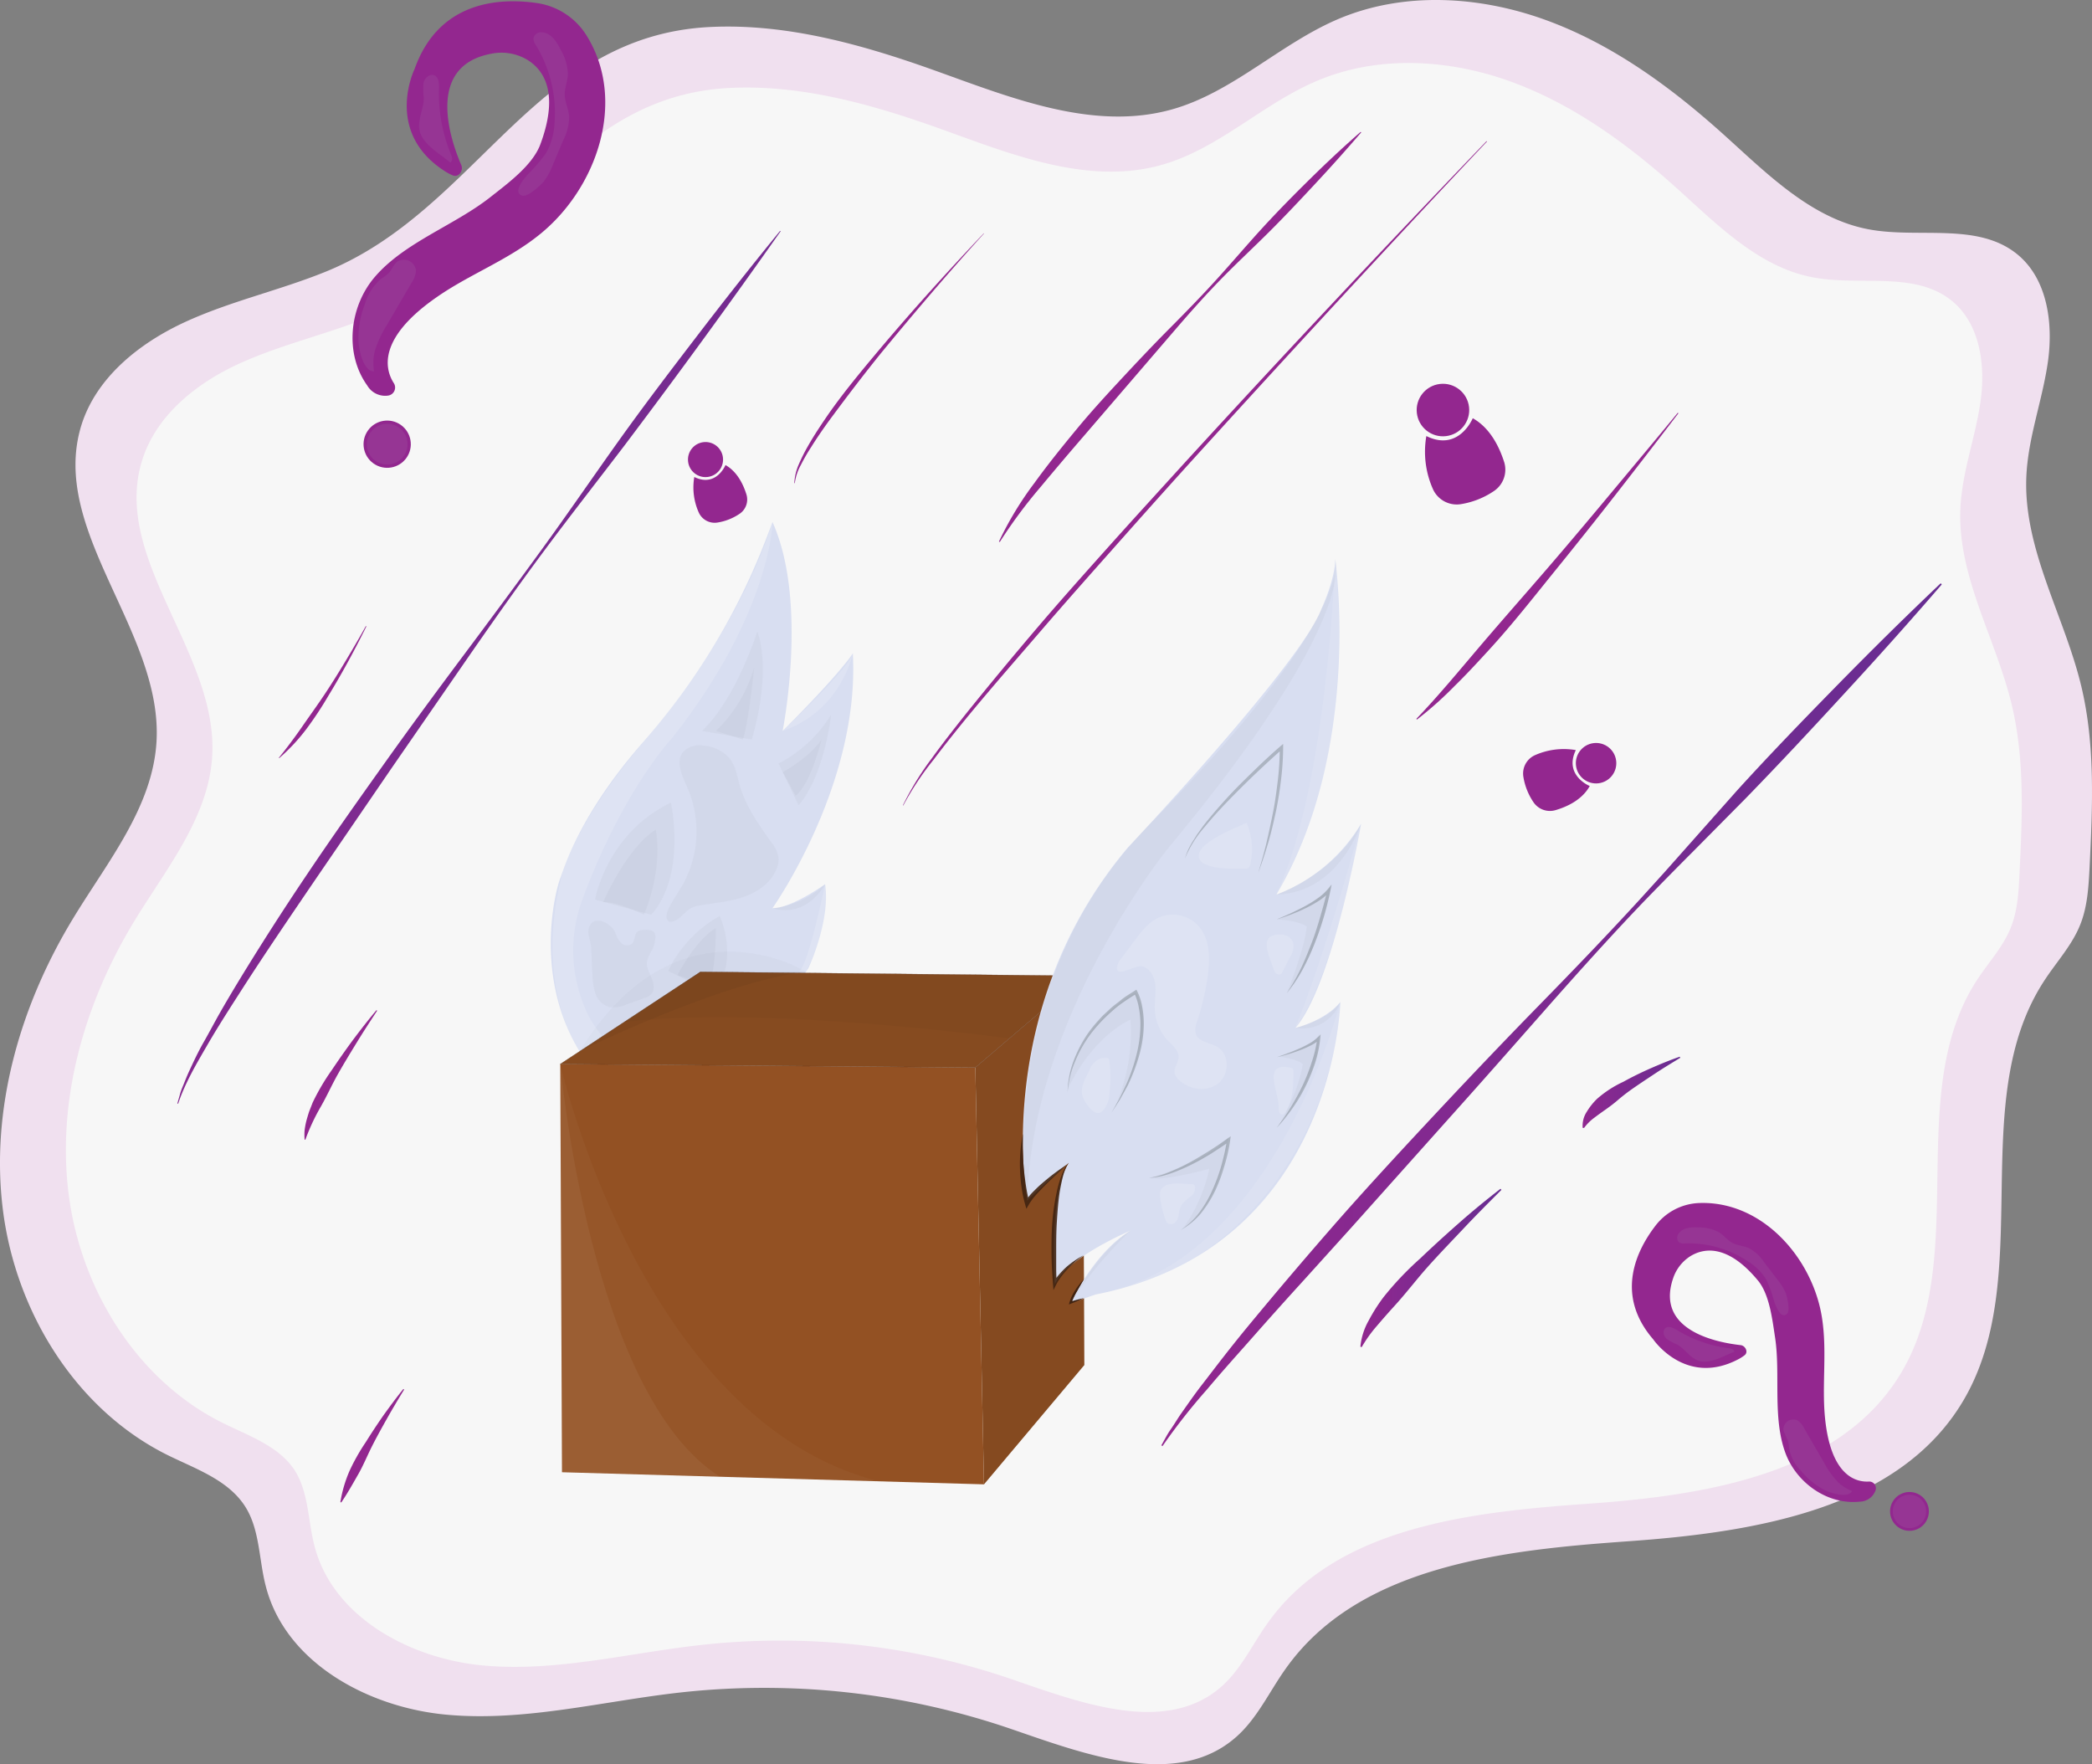 <svg xmlns="http://www.w3.org/2000/svg" xmlns:xlink="http://www.w3.org/1999/xlink" width="450.661" height="380.04" viewBox="0 0 450.661 380.04">
  <rect x="0" y="0" width="450.661" height="380.04" fill="#808080" stroke="none"/>
  <defs>
    <linearGradient id="linear-gradient" x1="0.69" y1="0.78" x2="0.309" y2="0.218" gradientUnits="objectBoundingBox">
      <stop offset="0" stop-color="#92278f"/>
      <stop offset="1" stop-color="#662d91"/>
    </linearGradient>
    <linearGradient id="linear-gradient-2" x1="-0.062" y1="0.499" x2="1.027" y2="0.499" xlink:href="#linear-gradient"/>
    <linearGradient id="linear-gradient-3" x1="-0.007" y1="0.5" x2="1.006" y2="0.5" xlink:href="#linear-gradient"/>
    <linearGradient id="linear-gradient-4" x1="-0.043" y1="0.5" x2="1.029" y2="0.5" xlink:href="#linear-gradient"/>
  </defs>
  <g id="Group_499" data-name="Group 499" transform="translate(-721 -794)">
    <path id="Path_6" data-name="Path 6" d="M103.62,114.17c-10,4.07-20.67,6.39-30.47,10.92S54.11,137,50.9,147.3c-7,22.67,17.44,44.24,16.2,67.95-.75,14.22-10.53,26-17.94,38.21-11.45,18.8-17.93,41.15-15.14,63s15.67,42.81,35.37,52.62c6.05,3,13,5.31,16.72,11,3.26,5,3,11.5,4.53,17.32,4.22,16.43,22,26.09,38.91,27.65s33.69-2.94,50.55-4.8a164.24,164.24,0,0,1,71.07,7.87c16.11,5.53,35.72,13,48.49,1.74,4.55-4,7.14-9.75,10.66-14.69C326,393,357,389.62,384.05,387.7s58.23-6.81,72.16-30.13c16-26.81.44-64.66,17.62-90.75,2.61-4,5.93-7.54,7.69-12,1.56-3.91,1.78-8.2,2-12.41.63-13,1.24-26.21-1.78-38.86-3.64-15.22-12.5-29.52-11.85-45.15.35-8.42,3.47-16.47,4.65-24.81s-.12-17.92-6.68-23.2c-8.55-6.88-21.13-3.29-31.91-5.31-12.42-2.32-21.91-12-31.3-20.45-11.32-10.19-23.86-19.37-38.17-24.6s-30.59-6.23-44.63-.33C309.26,65,299.09,75.46,286,79.2c-16.88,4.81-34.54-2.35-51.06-8.27-15.61-5.6-32-10.23-48.53-9.44C148.41,63.31,136.3,100.86,103.62,114.17Z" transform="translate(687.625 738.324)" fill="#f0e0ef"/>
    <path id="Path_7" data-name="Path 7" d="M113.24,123.87c-9.35,3.81-19.32,6-28.48,10.21S67,145.2,64,154.83C57.37,176,80.26,196.19,79.1,218.35c-.7,13.3-9.84,24.35-16.77,35.72-10.7,17.57-16.76,38.47-14.16,58.88s14.64,40,33.06,49.19c5.66,2.82,12.19,5,15.63,10.27,3,4.72,2.84,10.75,4.24,16.2C105,404,121.68,413,137.47,414.45S169,411.7,184.73,410a153.539,153.539,0,0,1,66.44,7.36c15.06,5.17,33.39,12.16,45.33,1.63,4.26-3.75,6.67-9.11,10-13.74,14.71-20.69,43.61-23.85,68.94-25.64s54.43-6.37,67.46-28.16c15-25.07.41-60.44,16.47-84.83,2.44-3.71,5.54-7,7.19-11.17,1.46-3.65,1.67-7.67,1.86-11.6.59-12.15,1.16-24.5-1.67-36.33-3.4-14.23-11.68-27.59-11.07-42.21.33-7.87,3.25-15.4,4.35-23.19s-.11-16.75-6.25-21.69c-8-6.43-19.75-3.08-29.83-5-11.61-2.17-20.48-11.21-29.26-19.11-10.58-9.53-22.31-18.11-35.68-23s-28.59-5.82-41.72-.31C305.48,77.93,296,87.68,283.71,91.17,267.93,95.67,251.42,89,236,83.44c-14.6-5.23-29.88-9.57-45.36-8.82C155.11,76.32,143.79,111.42,113.24,123.87Z" transform="translate(687.625 738.324)" fill="#f7f7f7"/>
    <path id="Path_8" data-name="Path 8" d="M207.51,264.24s4.81-10.13,3.61-18.09c0,0-7.16,5.17-11.34,5.17,0,0,18.9-26.66,17.31-54.9,0,0-2.39,4-15.12,16.71,0,0,5.57-27.85-2.19-45,0,0-.81,2.26-2.21,5.77a144.84,144.84,0,0,1-25.79,41.8c-5.59,6.36-13.24,16.46-17.19,27.72-.2.56-.39,1.12-.6,1.67-1.2,3.23-5.74,22.19,5.09,38.42L199.79,276Z" transform="translate(687.625 738.324)" fill="#d8def1"/>
    <path id="Path_9" data-name="Path 9" d="M259.29,272.14s3.82,71.33,1,85.49l6.64-7.9-.37-83.83Z" transform="translate(687.625 738.324)" opacity="0.05"/>
    <path id="Path_10" data-name="Path 10" d="M266.58,265.9l-15.75,13.47s6.69,55.8,1.51,87.75L267,349.73Z" transform="translate(687.625 738.324)" opacity="0.05"/>
    <path id="Path_11" data-name="Path 11" d="M289.05,239.42s5-9.89,20.35-22.69c0,0,.82,11.12-4.7,26.13,0,0,2-14.45.9-17.67C305.61,225.19,299.48,227.76,289.05,239.42Z" transform="translate(687.625 738.324)" fill="#020202" opacity="0.03"/>
    <path id="Path_12" data-name="Path 12" d="M158.27,282.14,207,265S179.37,247.8,158.27,282.14Z" transform="translate(687.625 738.324)" fill="#020202" opacity="0.02"/>
    <path id="Path_13" data-name="Path 13" d="M177.32,264.83A26.6,26.6,0,0,1,188.41,253s4.41,9.36-1.34,16.67" transform="translate(687.625 738.324)" fill="#020202" opacity="0.03"/>
    <path id="Path_14" data-name="Path 14" d="M179.31,265.74s3.65-7.3,8.26-10.15c0,0,.14,8.66-1.49,12.45Z" transform="translate(687.625 738.324)" fill="#020202" opacity="0.03"/>
    <path id="Path_15" data-name="Path 15" d="M199.79,168.17s-.3,19.5-21.7,46.58c0,0-10.4,11-19.12,34.32a31.59,31.59,0,0,0,.37,23.61,21.73,21.73,0,0,0,7.4,9.45l-7.64,1.42s-11.36-14.11-4.49-40.09c0,0,2.77-10.52,17.19-27.72C171.79,215.75,191.73,193.7,199.79,168.17Z" transform="translate(687.625 738.324)" fill="#fff" opacity="0.15"/>
    <path id="Path_16" data-name="Path 16" d="M154.07,284.9l.37,87.92,90.91,2.61-1.87-89.79Z" transform="translate(687.625 738.324)" fill="#935123"/>
    <path id="Path_17" data-name="Path 17" d="M243.48,285.64l23.1-19.74.38,83.83-21.61,25.7Z" transform="translate(687.625 738.324)" fill="#854a20"/>
    <path id="Path_18" data-name="Path 18" d="M266.58,265.9l-82.33-.86L154.07,284.9l89.41.74Z" transform="translate(687.625 738.324)" fill="#864b20" stroke="#583019" stroke-miterlimit="10" stroke-width="0.05"/>
    <path id="Path_19" data-name="Path 19" d="M201.55,105.48q-16.47,23.4-33.69,46.22c-5.78,7.58-11.66,15.08-17.35,22.74s-11.18,15.45-16.6,23.28l-16.25,23.53-16.14,23.59c-5.36,7.88-10.73,15.74-15.88,23.74-2.56,4-5.16,8-7.54,12.11s-4.84,8.22-6.34,12.72h-.19l.5-1.73a12.188,12.188,0,0,1,.57-1.71c.46-1.1.89-2.23,1.38-3.32,1-2.16,2-4.33,3.2-6.42s2.29-4.19,3.47-6.27,2.4-4.13,3.63-6.18q7.43-12.24,15.44-24.11c5.32-7.92,10.84-15.7,16.37-23.47s11.19-15.45,16.9-23.09,11.39-15.29,17-23,11-15.59,16.53-23.34,11.32-15.34,17.12-22.91,11.69-15.07,17.74-22.44Z" transform="translate(687.625 738.324)" fill="url(#linear-gradient)"/>
    <path id="Path_20" data-name="Path 20" d="M112.29,190.63c-2.52,5.11-5.24,10.12-8.22,15a76.558,76.558,0,0,1-4.73,7.14A41,41,0,0,1,93.51,219l-.07-.07c1.79-2.22,3.48-4.48,5.09-6.81s3.28-4.62,4.86-7,3.07-4.78,4.53-7.22,2.91-4.89,4.28-7.38Z" transform="translate(687.625 738.324)" fill="#92278f"/>
    <path id="Path_21" data-name="Path 21" d="M114.61,273.41c-1.47,2.24-2.93,4.48-4.33,6.76s-2.79,4.56-4.1,6.87-2.39,4.75-3.68,7a43.91,43.91,0,0,0-3.34,7.14H99a11.751,11.751,0,0,1,0-2.08,17.534,17.534,0,0,1,.38-2c.18-.66.38-1.33.6-2l.75-1.91a47.272,47.272,0,0,1,4.12-7q2.25-3.36,4.64-6.6c1.62-2.14,3.26-4.27,5-6.32Z" transform="translate(687.625 738.324)" fill="#92278f"/>
    <path id="Path_22" data-name="Path 22" d="M120.44,355c-1.22,2-2.42,4-3.55,6s-2.27,4.05-3.32,6.11-1.91,4.22-3.06,6.22-2.25,4-3.62,6l-.19-.07a27.8,27.8,0,0,1,2-6.79,43.853,43.853,0,0,1,3.47-6.13q1.87-3,3.87-5.86c1.37-1.9,2.75-3.78,4.23-5.59Z" transform="translate(687.625 738.324)" fill="#92278f"/>
    <path id="Path_23" data-name="Path 23" d="M395.33,283.55c-1.87,1.15-3.75,2.28-5.57,3.49s-3.64,2.4-5.4,3.66c-.87.64-1.72,1.31-2.52,2s-1.65,1.33-2.5,1.93-1.7,1.2-2.51,1.82a10.16,10.16,0,0,0-2.21,2.2h-.3a5.47,5.47,0,0,1,.9-3.51,13.743,13.743,0,0,1,2.19-2.75,23.4,23.4,0,0,1,5.67-3.68c1.95-1.08,3.94-2.05,6-2.95s4.07-1.73,6.16-2.45Z" transform="translate(687.625 738.324)" fill="url(#linear-gradient-2)"/>
    <path id="Path_24" data-name="Path 24" d="M353.71,86.15Q337.34,103.49,321.17,121T289,156.15q-8,8.86-15.88,17.77c-5.28,5.94-10.55,11.88-15.73,17.9s-10.42,12-15.47,18.12c-2.51,3.07-5,6.16-7.39,9.34a62.608,62.608,0,0,0-6.57,9.9h-.09A62.81,62.81,0,0,1,234.13,219c2.33-3.23,4.79-6.35,7.26-9.47,5-6.22,10.06-12.32,15.21-18.37s10.47-12,15.75-17.9,10.67-11.78,16-17.65q32.2-35.17,65.26-69.53Z" transform="translate(687.625 738.324)" fill="#92278f"/>
    <path id="Path_25" data-name="Path 25" d="M326.64,84.16q-4.81,5.61-9.84,11c-3.35,3.6-6.71,7.18-10.19,10.64s-7.1,6.81-10.52,10.34-6.68,7.21-9.88,10.94L267,149.43q-4.81,5.56-9.51,11.21a105.661,105.661,0,0,0-8.74,11.79l-.18-.09a72.419,72.419,0,0,1,7.67-12.66c2.89-4,6-7.84,9.13-11.63s6.47-7.42,9.8-11,6.73-7.18,10.2-10.67,6.9-7,10.21-10.65,6.49-7.4,9.79-11,6.78-7.13,10.28-10.57,7.1-6.82,10.81-10.05Z" transform="translate(687.625 738.324)" fill="#92278f"/>
    <path id="Path_26" data-name="Path 26" d="M394.94,144.7q-6.58,8.63-13.25,17.18t-13.53,17c-4.55,5.62-9,11.31-13.91,16.67-2.45,2.67-4.9,5.34-7.5,7.88a78.692,78.692,0,0,1-8.13,7.25l-.13-.15c5-5.22,9.56-10.8,14.25-16.29s9.47-10.9,14.19-16.38,9.35-11,14-16.58,9.28-11.09,13.87-16.68Z" transform="translate(687.625 738.324)" fill="#92278f"/>
    <path id="Path_27" data-name="Path 27" d="M245.38,105.94q-5.71,6.29-11.24,12.74t-10.92,13c-3.56,4.4-7,8.9-10.36,13.43-1.69,2.26-3.31,4.58-4.82,7a38.406,38.406,0,0,0-2.1,3.65,11,11,0,0,0-1.35,4h-.1a11.26,11.26,0,0,1,1-4.14,37.854,37.854,0,0,1,1.92-3.82c1.4-2.48,3-4.84,4.61-7.18,3.28-4.64,6.9-9,10.55-13.35,7.3-8.68,14.9-17.09,22.7-25.3Z" transform="translate(687.625 738.324)" fill="#92278f"/>
    <path id="Path_28" data-name="Path 28" d="M250.83,279.37s-53.85-7.28-83-3.5L184.25,265l82.34.86Z" transform="translate(687.625 738.324)" opacity="0.03"/>
    <path id="Path_29" data-name="Path 29" d="M154.07,284.9s6.36,71.27,34.41,88.9l-34-1Z" transform="translate(687.625 738.324)" fill="#fff" opacity="0.05"/>
    <path id="Path_30" data-name="Path 30" d="M154.07,284.9s17.46,77.13,68.72,89.89l-68.35-2Z" transform="translate(687.625 738.324)" fill="#fff" opacity="0.03"/>
    <path id="Path_31" data-name="Path 31" d="M451.67,181.58q-10.24,11.86-20.86,23.36c-7.06,7.68-14.17,15.32-21.45,22.79l-11,11.11q-5.535,5.535-11,11.18c-7.21,7.54-14.19,15.31-21.09,23.14s-13.79,15.67-20.76,23.43l-20.85,23.33-10.48,11.6q-5.27,5.78-10.44,11.64c-3.44,3.91-6.95,7.77-10.29,11.76a131.1,131.1,0,0,0-9.64,12.26l-.26-.14c.65-1.13,1.23-2.32,2-3.42s1.42-2.2,2.16-3.29c1.51-2.14,3-4.3,4.6-6.36s3.18-4.15,4.79-6.21,3.24-4.1,4.9-6.12q10-12.11,20.32-23.86c6.92-7.82,14-15.46,21.15-23.1s14.34-15.18,21.64-22.64,14.54-15,21.58-22.68l5.26-5.8,5.2-5.86L407.54,226c7-7.71,14.28-15.23,21.58-22.68s14.73-14.8,22.33-22Z" transform="translate(687.625 738.324)" fill="url(#linear-gradient-3)"/>
    <path id="Path_32" data-name="Path 32" d="M356.81,312c-2.7,2.7-5.39,5.39-8,8.16s-5.26,5.5-7.79,8.33-4.81,5.86-7.34,8.61q-1.89,2.08-3.7,4.21a28.67,28.67,0,0,0-3.26,4.55l-.29-.07a14.18,14.18,0,0,1,1.79-5.65,38,38,0,0,1,3.13-4.95,66.784,66.784,0,0,1,7.94-8.39c2.77-2.65,5.61-5.22,8.48-7.75s5.83-4.95,8.85-7.29Z" transform="translate(687.625 738.324)" fill="url(#linear-gradient-4)"/>
    <path id="Path_33" data-name="Path 33" d="M254.66,314.33s-7.82-41,21.61-76c0,0,37.26-39.49,41.73-51.41,0,0,3-6.33,3-10.8,0,0,6,41-12.67,72.28a36.14,36.14,0,0,0,18.26-15.28s-6,34.65-14.16,44c0,0,6.33-1.49,9.69-5.59,0,0-1.12,52.92-52.72,63l-5.4,1.86s5.22-11.18,13-15.65c0,0-13.41,5.59-16.39,11.55,0,0-1.38-19.75,3-26.08C263.6,306.14,257.27,311.72,254.66,314.33Z" transform="translate(687.625 738.324)" fill="#d8def1"/>
    <path id="Path_34" data-name="Path 34" d="M304.41,243.73c.65-2.21,1.3-4.41,1.82-6.64s1-4.47,1.44-6.72.72-4.52,1-6.8a59.525,59.525,0,0,0,.39-6.83l.6.26c-2,1.77-3.94,3.55-5.86,5.38s-3.8,3.7-5.65,5.6-3.64,3.86-5.32,5.91a24.14,24.14,0,0,0-4.19,6.71,15.9,15.9,0,0,1,.69-1.87,19.892,19.892,0,0,1,.95-1.76c.38-.55.69-1.14,1.08-1.69l1.17-1.63c1.63-2.11,3.38-4.12,5.18-6.09s3.7-3.83,5.61-5.69,3.85-3.68,5.87-5.43l.6-.52v.79a60.043,60.043,0,0,1-.45,6.92q-.4,3.44-1.1,6.83c-.49,2.25-1,4.5-1.65,6.71S305.21,241.57,304.41,243.73Z" transform="translate(687.625 738.324)" fill="#acb4c1"/>
    <path id="Path_35" data-name="Path 35" d="M308.41,253.71a61.007,61.007,0,0,0,5.87-2.72,25.187,25.187,0,0,0,2.74-1.67,12.15,12.15,0,0,0,2.36-2.07l.86-1.06-.27,1.34c-.41,2-.9,3.94-1.47,5.87s-1.25,3.84-2,5.72a52.852,52.852,0,0,1-2.56,5.49,32.575,32.575,0,0,1-3.37,5,44.7,44.7,0,0,0,3-5.21c.87-1.8,1.6-3.66,2.33-5.52s1.32-3.78,1.88-5.7,1.11-3.85,1.53-5.79l.59.28a11.25,11.25,0,0,1-2.55,2.14,25.693,25.693,0,0,1-2.87,1.58q-1.47.71-3,1.28C310.47,253.06,309.45,253.42,308.41,253.71Z" transform="translate(687.625 738.324)" fill="#acb4c1"/>
    <path id="Path_36" data-name="Path 36" d="M308.41,283.41c1.58-.53,3.14-1.12,4.66-1.78a22,22,0,0,0,2.22-1.09,9.049,9.049,0,0,0,1.94-1.4l.64-.65-.08.9a26.9,26.9,0,0,1-1.13,5.35,37.529,37.529,0,0,1-2.06,5,35.806,35.806,0,0,1-2.78,4.66,37.383,37.383,0,0,1-3.4,4.21c.51-.74,1.06-1.45,1.57-2.19s1-1.48,1.46-2.26a51.182,51.182,0,0,0,2.56-4.71,40.6,40.6,0,0,0,1.95-5,26.354,26.354,0,0,0,1.19-5.17l.56.25a8.121,8.121,0,0,1-2.14,1.44,22.475,22.475,0,0,1-2.32,1,35.209,35.209,0,0,1-4.84,1.44Z" transform="translate(687.625 738.324)" fill="#acb4c1"/>
    <path id="Path_37" data-name="Path 37" d="M263.36,291a19.791,19.791,0,0,1,1.25-6.68,27.481,27.481,0,0,1,3.15-6.07,28.17,28.17,0,0,1,2.15-2.67c.39-.42.76-.86,1.17-1.25l1.26-1.17c.82-.8,1.78-1.44,2.66-2.17s1.9-1.27,2.85-1.91l.33-.22.18.36a12.32,12.32,0,0,1,1.09,3.4,20.5,20.5,0,0,1,.33,3.5,25.338,25.338,0,0,1-1,6.91,38.49,38.49,0,0,1-2.47,6.49c-.54,1-1.1,2-1.66,3l-1.87,2.91,1.69-3c.51-1,1-2.06,1.5-3.1a38.258,38.258,0,0,0,2.24-6.48,27,27,0,0,0,.84-6.75,19.8,19.8,0,0,0-.35-3.37,12.13,12.13,0,0,0-1-3.16l.52.13c-.94.62-1.89,1.2-2.81,1.85a22.215,22.215,0,0,0-2.63,2.1,33.466,33.466,0,0,0-4.57,4.91,27.379,27.379,0,0,0-3.27,5.86,20.81,20.81,0,0,0-1.58,6.58Z" transform="translate(687.625 738.324)" fill="#acb4c1"/>
    <path id="Path_38" data-name="Path 38" d="M280.92,309.42a19.159,19.159,0,0,0,4.56-1.35,40.547,40.547,0,0,0,4.29-2.05c1.4-.76,2.75-1.59,4.1-2.42l2-1.31,1.95-1.37.68-.48-.11.82a37.246,37.246,0,0,1-1.26,5.6,35.512,35.512,0,0,1-2,5.36,25.381,25.381,0,0,1-3.06,4.85,15.3,15.3,0,0,1-4.4,3.61,16.46,16.46,0,0,0,4.1-3.85,24.888,24.888,0,0,0,2.81-4.86,37.454,37.454,0,0,0,1.92-5.29,47.237,47.237,0,0,0,1.21-5.49l.57.34-2,1.36-2,1.3c-1.37.83-2.76,1.64-4.2,2.34a36.5,36.5,0,0,1-4.42,1.89A17.438,17.438,0,0,1,280.92,309.42Z" transform="translate(687.625 738.324)" fill="#acb4c1"/>
    <path id="Path_39" data-name="Path 39" d="M321,176.11s5.59,12.37-36.07,62.39c0,0-29.37,36.25-30.25,75.83,0,0-7.73-46.5,26.26-81C319.64,194,321.48,179.94,321,176.11Z" transform="translate(687.625 738.324)" fill="#020202" opacity="0.03"/>
    <path id="Path_40" data-name="Path 40" d="M326.57,233.11S322,248,308.31,248.39C308.31,248.39,320.85,244.08,326.57,233.11Z" transform="translate(687.625 738.324)" fill="#020202" opacity="0.03"/>
    <path id="Path_41" data-name="Path 41" d="M322.1,271.49a8.62,8.62,0,0,1-9.69,5.59S319.8,275.35,322.1,271.49Z" transform="translate(687.625 738.324)" fill="#020202" opacity="0.03"/>
    <path id="Path_42" data-name="Path 42" d="M308.41,253.71s9.34-3.36,11.85-7.37c0,0-3.16,16-9.67,23.29,0,0,3.92-9.68,4.28-14.38C314.87,255.25,313.49,254.06,308.41,253.71Z" transform="translate(687.625 738.324)" fill="#020202" opacity="0.03"/>
    <path id="Path_43" data-name="Path 43" d="M308.86,283.28s7.51-2.1,8.6-4.72c0,0,1.28,6.86-8.6,19.53,0,0,4.27-7.07,5.16-13.19C314,284.9,313.39,283.94,308.86,283.28Z" transform="translate(687.625 738.324)" fill="#020202" opacity="0.03"/>
    <path id="Path_44" data-name="Path 44" d="M263.36,290.34s.76-12.94,14.68-20.89c0,0,5.64,8-4.79,25.38a39.38,39.38,0,0,0,3.64-19.49S269,278.54,263.36,290.34Z" transform="translate(687.625 738.324)" fill="#020202" opacity="0.03"/>
    <path id="Path_45" data-name="Path 45" d="M280.92,309.42s12-3.12,17.1-8.8c0,0-1.07,13.8-9.84,19.71a33.941,33.941,0,0,0,5.7-12.89S284.29,310.17,280.92,309.42Z" transform="translate(687.625 738.324)" fill="#020202" opacity="0.03"/>
    <path id="Path_46" data-name="Path 46" d="M322.1,271.49s-12.77,50.91-47.17,61.67c0,0,16.48-2.37,31.08-20.15a73,73,0,0,0,13.37-25.83C320.88,282.09,322.23,276.13,322.1,271.49Z" transform="translate(687.625 738.324)" fill="#fff" opacity="0.1"/>
    <path id="Path_47" data-name="Path 47" d="M326.57,233.11s-7.32,27.15-14.16,44C312.41,277.08,320.23,268.2,326.57,233.11Z" transform="translate(687.625 738.324)" fill="#fff" opacity="0.1"/>
    <path id="Path_48" data-name="Path 48" d="M321,176.11s-1.55,48.58-12.67,72.28C308.31,248.39,325.74,224.42,321,176.11Z" transform="translate(687.625 738.324)" fill="#fff" opacity="0.1"/>
    <g id="Group_5" data-name="Group 5" transform="translate(940.71 1038.264)" opacity="0.9">
      <path id="Path_49" data-name="Path 49" d="M263.36,306.45c-1.49,1.38-3,2.75-4.43,4.15-.72.71-1.41,1.43-2.09,2.16a14.332,14.332,0,0,0-1.78,2.31l-.58,1-.32-1.11a27.432,27.432,0,0,1-.75-3.74,34.518,34.518,0,0,1-.31-3.77,33.469,33.469,0,0,1,.62-7.51c0,1.26-.06,2.5,0,3.74s.09,2.48.21,3.71.27,2.46.45,3.68a34.737,34.737,0,0,0,.73,3.6l-.9-.1a12.612,12.612,0,0,1,2-2.44,28.353,28.353,0,0,1,2.27-2.07A45.938,45.938,0,0,1,263.36,306.45Z" transform="translate(-253.084 -299.94)" fill="#402311"/>
    </g>
    <g id="Group_6" data-name="Group 6" transform="translate(947.513 1044.464)" opacity="0.9">
      <path id="Path_50" data-name="Path 50" d="M263.6,306.14a10.31,10.31,0,0,0-1.25,3c-.28,1.06-.49,2.14-.68,3.22-.34,2.17-.49,4.37-.63,6.56s-.14,4.4-.14,6.61v3.31c0,1.1.06,2.21.07,3.31l-.72-.15a12.47,12.47,0,0,1,1.34-1.84,17.581,17.581,0,0,1,1.57-1.6,19.329,19.329,0,0,1,1.76-1.35,17,17,0,0,1,1.9-1.13,22.33,22.33,0,0,0-3.33,2.84,18.475,18.475,0,0,0-1.41,1.64,11.935,11.935,0,0,0-1.15,1.79l-.62,1.24-.11-1.39c-.17-2.21-.3-4.43-.31-6.66s0-4.45.18-6.68a48.314,48.314,0,0,1,1-6.62,22.732,22.732,0,0,1,.94-3.22A9.161,9.161,0,0,1,263.6,306.14Z" transform="translate(-259.887 -306.14)" fill="#402311"/>
    </g>
    <path id="Path_51" data-name="Path 51" d="M266.85,331.24l-1.43,2.55a16.84,16.84,0,0,0-1.23,2.58l-.29-.28c1-.29,1.95-.57,2.95-.77-.92.45-1.85.84-2.8,1.2l-.41.16.12-.44a10,10,0,0,1,1.28-2.69A16.087,16.087,0,0,1,266.85,331.24Z" transform="translate(687.625 738.324)" fill="#402311"/>
    <path id="Path_52" data-name="Path 52" d="M301.38,242.82a1.57,1.57,0,0,0,.87-.17,1.5,1.5,0,0,0,.52-1,14.45,14.45,0,0,0-.85-8.71c-2.26,1-9.75,3.94-10.27,6.73C291,243.16,299.3,242.83,301.38,242.82Z" transform="translate(687.625 738.324)" fill="#fff" opacity="0.15"/>
    <path id="Path_53" data-name="Path 53" d="M307.67,264.24a2.53,2.53,0,0,0,.61,1.12.87.87,0,0,0,1.17.05l1.82-3.55a4.17,4.17,0,0,0,.65-3.24A2.8,2.8,0,0,0,309.4,257C304.38,256.75,306.64,261.22,307.67,264.24Z" transform="translate(687.625 738.324)" fill="#fff" opacity="0.15"/>
    <path id="Path_54" data-name="Path 54" d="M279.51,263.85c1.66.48,2.58,2.31,2.75,4s-.19,3.45-.13,5.17a10.629,10.629,0,0,0,2.89,6.89c1,1,2.31,2.11,2.24,3.55-.05,1.17-1.05,2.22-.85,3.38a2.83,2.83,0,0,0,.95,1.5c2.25,2.11,6,2.64,8.45.72s2.46-6.31-.2-7.87c-1.6-.94-4-1-4.62-2.78a4.29,4.29,0,0,1,.29-2.71,57.1,57.1,0,0,0,2.25-9.68c.55-3.83.54-8.18-2.09-11a7.55,7.55,0,0,0-8.35-1.72c-2.33,1-3.94,3.16-5.46,5.2l-2.72,3.67A3.84,3.84,0,0,0,274,264C273.78,266.53,278,263.4,279.51,263.85Z" transform="translate(687.625 738.324)" fill="#fff" opacity="0.15"/>
    <path id="Path_55" data-name="Path 55" d="M268,286.35a4.46,4.46,0,0,1,2.3-2.63,4.521,4.521,0,0,1,1.2-.16.88.88,0,0,1,.69.17.86.86,0,0,1,.18.51,29,29,0,0,1,0,7.08,5.69,5.69,0,0,1-1.57,3.77c-1.57,1.33-3.52-1.57-4.08-2.93C265.86,290.09,267.09,288.25,268,286.35Z" transform="translate(687.625 738.324)" fill="#fff" opacity="0.15"/>
    <path id="Path_56" data-name="Path 56" d="M284.8,319.08a1.27,1.27,0,0,0,1.75-.07,3.11,3.11,0,0,0,.77-1.76,6,6,0,0,1,.5-1.88,7.4,7.4,0,0,1,1.92-1.82,2.44,2.44,0,0,0,1.06-2.29.66.66,0,0,0-.28-.42.85.85,0,0,0-.41-.08c-2,0-6-.86-6.82,1.65C283,313.41,284.16,318.36,284.8,319.08Z" transform="translate(687.625 738.324)" fill="#fff" opacity="0.15"/>
    <path id="Path_57" data-name="Path 57" d="M308.84,294.31a2.26,2.26,0,0,0,.13,1,.71.71,0,0,0,.87.41,1,1,0,0,0,.37-.37c1.75-2.59,1.8-5.92,1.79-9a.74.74,0,0,0-.08-.4.7.7,0,0,0-.45-.25C305.09,284.25,308.92,291,308.84,294.31Z" transform="translate(687.625 738.324)" fill="#fff" opacity="0.15"/>
    <path id="Path_58" data-name="Path 58" d="M277,320.67s-7.89,7.45-12.41,14.93C264.61,335.6,269.18,325.85,277,320.67Z" transform="translate(687.625 738.324)" fill="#020202" opacity="0.03"/>
    <path id="Path_59" data-name="Path 59" d="M217.09,196.42s-2.39,12.35-15.12,16.71C202,213.13,216.49,199.48,217.09,196.42Z" transform="translate(687.625 738.324)" fill="#fff" opacity="0.15"/>
    <path id="Path_60" data-name="Path 60" d="M211.12,246.15s-3.79,7.41-11.34,5.17A19.73,19.73,0,0,0,211.12,246.15Z" transform="translate(687.625 738.324)" fill="#020202" opacity="0.03"/>
    <path id="Path_61" data-name="Path 61" d="M184.61,213.13c7.39-7,11.9-21.41,11.9-21.41s3.38,7.56-1.19,23.27" transform="translate(687.625 738.324)" fill="#020202" opacity="0.03"/>
    <path id="Path_62" data-name="Path 62" d="M201.09,220.16a29,29,0,0,0,11.33-10.54s-1.4,13-7,19.53" transform="translate(687.625 738.324)" fill="#020202" opacity="0.03"/>
    <path id="Path_63" data-name="Path 63" d="M198.9,255.36s5.77-.28,9.74-2.62c0,0-2.19,8.19-5.77,10.78" transform="translate(687.625 738.324)" fill="none"/>
    <path id="Path_64" data-name="Path 64" d="M161.57,249.47s2.36-14.16,16.33-20.9c0,0,3.46,15.48-4.23,24.16" transform="translate(687.625 738.324)" fill="#020202" opacity="0.03"/>
    <path id="Path_65" data-name="Path 65" d="M211.12,246.15S207.44,264,205.45,265H207S212.46,254.88,211.12,246.15Z" transform="translate(687.625 738.324)" fill="#fff" opacity="0.15"/>
    <path id="Path_66" data-name="Path 66" d="M163.31,250s5-11.62,11.31-15.6c0,0,1.84,7.61-2.52,18.32C172.09,252.72,166.36,249.86,163.31,250Z" transform="translate(687.625 738.324)" fill="#020202" opacity="0.03"/>
    <path id="Path_67" data-name="Path 67" d="M187.6,213.13a30.72,30.72,0,0,0,8.25-13.72s-1.22,12.06-2.44,15.58Z" transform="translate(687.625 738.324)" fill="#020202" opacity="0.03"/>
    <path id="Path_68" data-name="Path 68" d="M202,222s5.54-2.92,8.35-7c0,0-2.25,9.44-5.57,12.1Z" transform="translate(687.625 738.324)" fill="#020202" opacity="0.03"/>
    <path id="Path_69" data-name="Path 69" d="M183.62,250.82c3.3-.62,6.71-.83,9.89-1.91s6.23-3.25,7.29-6.44a5,5,0,0,0,.27-2.15,7.539,7.539,0,0,0-1.64-3.35c-2.69-3.76-5.4-7.64-6.69-12.09-.55-1.91-.86-4-2-5.58a8.11,8.11,0,0,0-5.8-3,5,5,0,0,0-4.32,1.25c-1.81,2.06-.33,5.19.78,7.69a23.65,23.65,0,0,1-.75,20.65c-1,1.85-2.28,3.55-3.21,5.44s-.56,3.62,1.48,2.61C180.76,253,181.2,251.28,183.62,250.82Z" transform="translate(687.625 738.324)" fill="#020202" opacity="0.03"/>
    <path id="Path_70" data-name="Path 70" d="M161,265.61a13.38,13.38,0,0,0,.66,4.12,4.52,4.52,0,0,0,2.85,2.85,6.741,6.741,0,0,0,3.92-.56l3.69-1.31a3.72,3.72,0,0,0,1.51-.82c.86-.91.6-2.39.11-3.54s-1.19-2.32-1-3.56a8.829,8.829,0,0,1,1.13-2.5,6.76,6.76,0,0,0,.69-2.57,1.92,1.92,0,0,0-.15-1c-.4-.74-1.42-.79-2.26-.74a2.37,2.37,0,0,0-1.46.41c-.72.62-.49,1.88-1.16,2.56a1.75,1.75,0,0,1-2.31-.12,5.39,5.39,0,0,1-1.27-2.18c-.92-2.32-5.08-4.17-5.8-.78-.22,1,.4,2.44.52,3.47C160.85,261.39,160.84,263.52,161,265.61Z" transform="translate(687.625 738.324)" fill="#020202" opacity="0.03"/>
    <path id="Path_71" data-name="Path 71" d="M158.27,282.14S188.43,267.21,207,265H184.25Z" transform="translate(687.625 738.324)" fill="#020202" opacity="0.05"/>
    <path id="Path_72" data-name="Path 72" d="M132.75,91.25c-2.31-5.37-7.85-21.33,6.45-24a10.92,10.92,0,0,1,7.37,1.08c3.63,2,7.51,6.89,3.2,18.46-1.69,4.54-7.14,8.49-10.72,11.32-7.77,6.15-18.71,9.81-25.09,17.41-5.32,6.35-6.41,16.32-1.47,23.2a4.47,4.47,0,0,0,4.5,2.17,1.75,1.75,0,0,0,1.22-2.68c-1.87-2.91-3.63-9.52,9.07-18.4,7.1-5,15.38-8,22.28-13.57,12.28-9.82,19-28.72,10.18-42.9a15.13,15.13,0,0,0-10.67-7c-7.88-1.15-21.12-.61-26.38,14.19,0,0-6.62,13.44,6.31,21.89a11.33,11.33,0,0,0,1.82,1l.25.09C132.27,93.86,133.24,92.39,132.75,91.25Z" transform="translate(687.625 738.324)" fill="#93278f"/>
    <circle id="Ellipse_7" data-name="Ellipse 7" cx="5.09" cy="5.09" r="5.09" transform="translate(797.309 890.885) rotate(-54.57)" fill="#92278f"/>
    <circle id="Ellipse_8" data-name="Ellipse 8" cx="4.39" cy="4.39" r="4.39" transform="translate(798.285 890.72) rotate(-54.57)" fill="#963594"/>
    <path id="Path_73" data-name="Path 73" d="M114.13,131.25a23.39,23.39,0,0,1,2.66-5.66l5.25-9a5,5,0,0,0,.94-2.73,2.63,2.63,0,0,0-4.07-1.78c-.78.64-1.11,1.68-1.79,2.42a12.2,12.2,0,0,1-1.68,1.27,11.5,11.5,0,0,0-3.54,5.66,19.66,19.66,0,0,0-1.28,8.16c.16,1.75,1.13,6.17,3.33,6.07a11,11,0,0,1,.18-4.41Z" transform="translate(687.625 738.324)" fill="#963594"/>
    <path id="Path_74" data-name="Path 74" d="M150.5,94.8a14.53,14.53,0,0,0,2-3.68l2.22-5.25a11.13,11.13,0,0,0,1.26-5.2c-.14-1.53-.9-3-.95-4.48s.61-3,.68-4.48a10.94,10.94,0,0,0-1.52-5.27c-.84-1.69-2-3.55-3.9-3.79a1.75,1.75,0,0,0-2,1.19,2.48,2.48,0,0,0,.54,1.58,28.11,28.11,0,0,1,4,16.77,14.509,14.509,0,0,1-1.9,6.6,42,42,0,0,1-4,4.61c-.85,1-3.14,3.75-1.05,4.42C147.05,98.19,149.86,95.57,150.5,94.8Z" transform="translate(687.625 738.324)" fill="#963594"/>
    <path id="Path_75" data-name="Path 75" d="M123.81,84c-.63-2.38.87-4.81.86-7.27a14.7,14.7,0,0,1-.07-3.2c.23-1,1.3-2,2.3-1.64s1.09,1.78,1.05,2.86a34.289,34.289,0,0,0,2.45,13.89c.34.85.65,1.41,0,2.07C128.31,88.92,124.57,86.88,123.81,84Z" transform="translate(687.625 738.324)" fill="#963594"/>
    <path id="Path_76" data-name="Path 76" d="M408.33,345.44c-4.76-.53-18.4-3-14.54-14.36a9,9,0,0,1,3.76-4.82c2.92-1.77,8-2.57,14.47,5.2,2.55,3,3.16,8.54,3.73,12.24,1.23,8-.59,17.33,2.25,25,2.37,6.37,9,11.19,16,10.46a3.67,3.67,0,0,0,3.37-2.33,1.44,1.44,0,0,0-1.42-2c-2.83.15-8.26-1.27-9.45-13.94-.66-7.08.5-14.24-.64-21.4-2-12.74-12.8-25.18-26.47-24.66a12.42,12.42,0,0,0-9.31,4.78c-4,5.16-9,14.82-.57,24.58,0,0,6.9,10.17,18.17,4.38a9.3,9.3,0,0,0,1.45-.9l.17-.14C410,346.84,409.34,345.55,408.33,345.44Z" transform="translate(687.625 738.324)" fill="#93278f"/>
    <circle id="Ellipse_9" data-name="Ellipse 9" cx="4.18" cy="4.18" r="4.18" transform="translate(1126.787 1117.556) rotate(-24.95)" fill="#92278f"/>
    <circle id="Ellipse_10" data-name="Ellipse 10" cx="3.6" cy="3.6" r="3.6" transform="translate(1127.557 1117.837) rotate(-24.95)" fill="#963594"/>
    <path id="Path_77" data-name="Path 77" d="M429.31,374.95a19.2,19.2,0,0,1-3-4.2l-4.27-7.38a4.13,4.13,0,0,0-1.56-1.78,2.16,2.16,0,0,0-2.92,2.18,19.1,19.1,0,0,0,1,2.26,10.006,10.006,0,0,1,.23,1.71,9.43,9.43,0,0,0,2.6,4.82,16.139,16.139,0,0,0,5.3,4.22c1.31.59,4.86,1.7,5.68.08a9,9,0,0,1-3.06-1.91Z" transform="translate(687.625 738.324)" fill="#963594"/>
    <path id="Path_78" data-name="Path 78" d="M418.06,334.21a11.933,11.933,0,0,0-1.82-2.92l-2.84-3.71a9.131,9.131,0,0,0-3.2-3c-1.14-.52-2.47-.56-3.58-1.14s-1.87-1.64-2.92-2.3a9,9,0,0,0-4.38-1.05c-1.55-.08-3.36,0-4.28,1.25a1.44,1.44,0,0,0,0,1.93,2,2,0,0,0,1.34.26A23.07,23.07,0,0,1,410,327.45a11.909,11.909,0,0,1,3.94,4,34.432,34.432,0,0,1,1.67,4.71c.37,1,1.4,3.76,2.73,2.54C419.08,338.05,418.35,335,418.06,334.21Z" transform="translate(687.625 738.324)" fill="#963594"/>
    <path id="Path_79" data-name="Path 79" d="M399.53,348.88c-2-.52-3.08-2.57-4.84-3.56a12.059,12.059,0,0,1-2.31-1.25c-.65-.59-.93-1.76-.24-2.3s1.71-.05,2.47.41a28.139,28.139,0,0,0,10.9,3.89c.75.1,1.27.11,1.49.81C404.86,347.67,401.89,349.5,399.53,348.88Z" transform="translate(687.625 738.324)" fill="#963594"/>
    <circle id="Ellipse_11" data-name="Ellipse 11" cx="5.66" cy="5.66" r="5.66" transform="matrix(0.993, -0.115, 0.115, 0.993, 1025.57, 877.362)" fill="#93278f"/>
    <path id="Path_80" data-name="Path 80" d="M350.64,145.77s-3,7.3-10,3.84a19.79,19.79,0,0,0,1.48,11.56,5.62,5.62,0,0,0,5.89,3.12,17.65,17.65,0,0,0,7.17-2.82,5.55,5.55,0,0,0,2.24-6.21C356.44,152.18,354.5,147.93,350.64,145.77Z" transform="translate(687.625 738.324)" fill="#93278f"/>
    <circle id="Ellipse_12" data-name="Ellipse 12" cx="3.78" cy="3.78" r="3.78" transform="matrix(0.993, -0.115, 0.115, 0.993, 868.795, 889.681)" fill="#93278f"/>
    <path id="Path_81" data-name="Path 81" d="M189.66,155.86s-2,4.88-6.72,2.57a13.23,13.23,0,0,0,1,7.73,3.76,3.76,0,0,0,3.94,2.09,11.8,11.8,0,0,0,4.8-1.88,3.71,3.71,0,0,0,1.5-4.15C193.54,160.15,192.24,157.3,189.66,155.86Z" transform="translate(687.625 738.324)" fill="#93278f"/>
    <circle id="Ellipse_13" data-name="Ellipse 13" cx="4.36" cy="4.36" r="4.36" transform="matrix(0.993, -0.115, 0.115, 0.993, 1059.997, 954.578)" fill="#93278f"/>
    <path id="Path_82" data-name="Path 82" d="M375.84,225s-5.62-2.27-3-7.74a15.24,15.24,0,0,0-8.9,1.14,4.33,4.33,0,0,0-2.41,4.54,13.59,13.59,0,0,0,2.17,5.52,4.27,4.27,0,0,0,4.78,1.73C370.91,229.48,374.18,228,375.84,225Z" transform="translate(687.625 738.324)" fill="#93278f"/>
  </g>
</svg>
